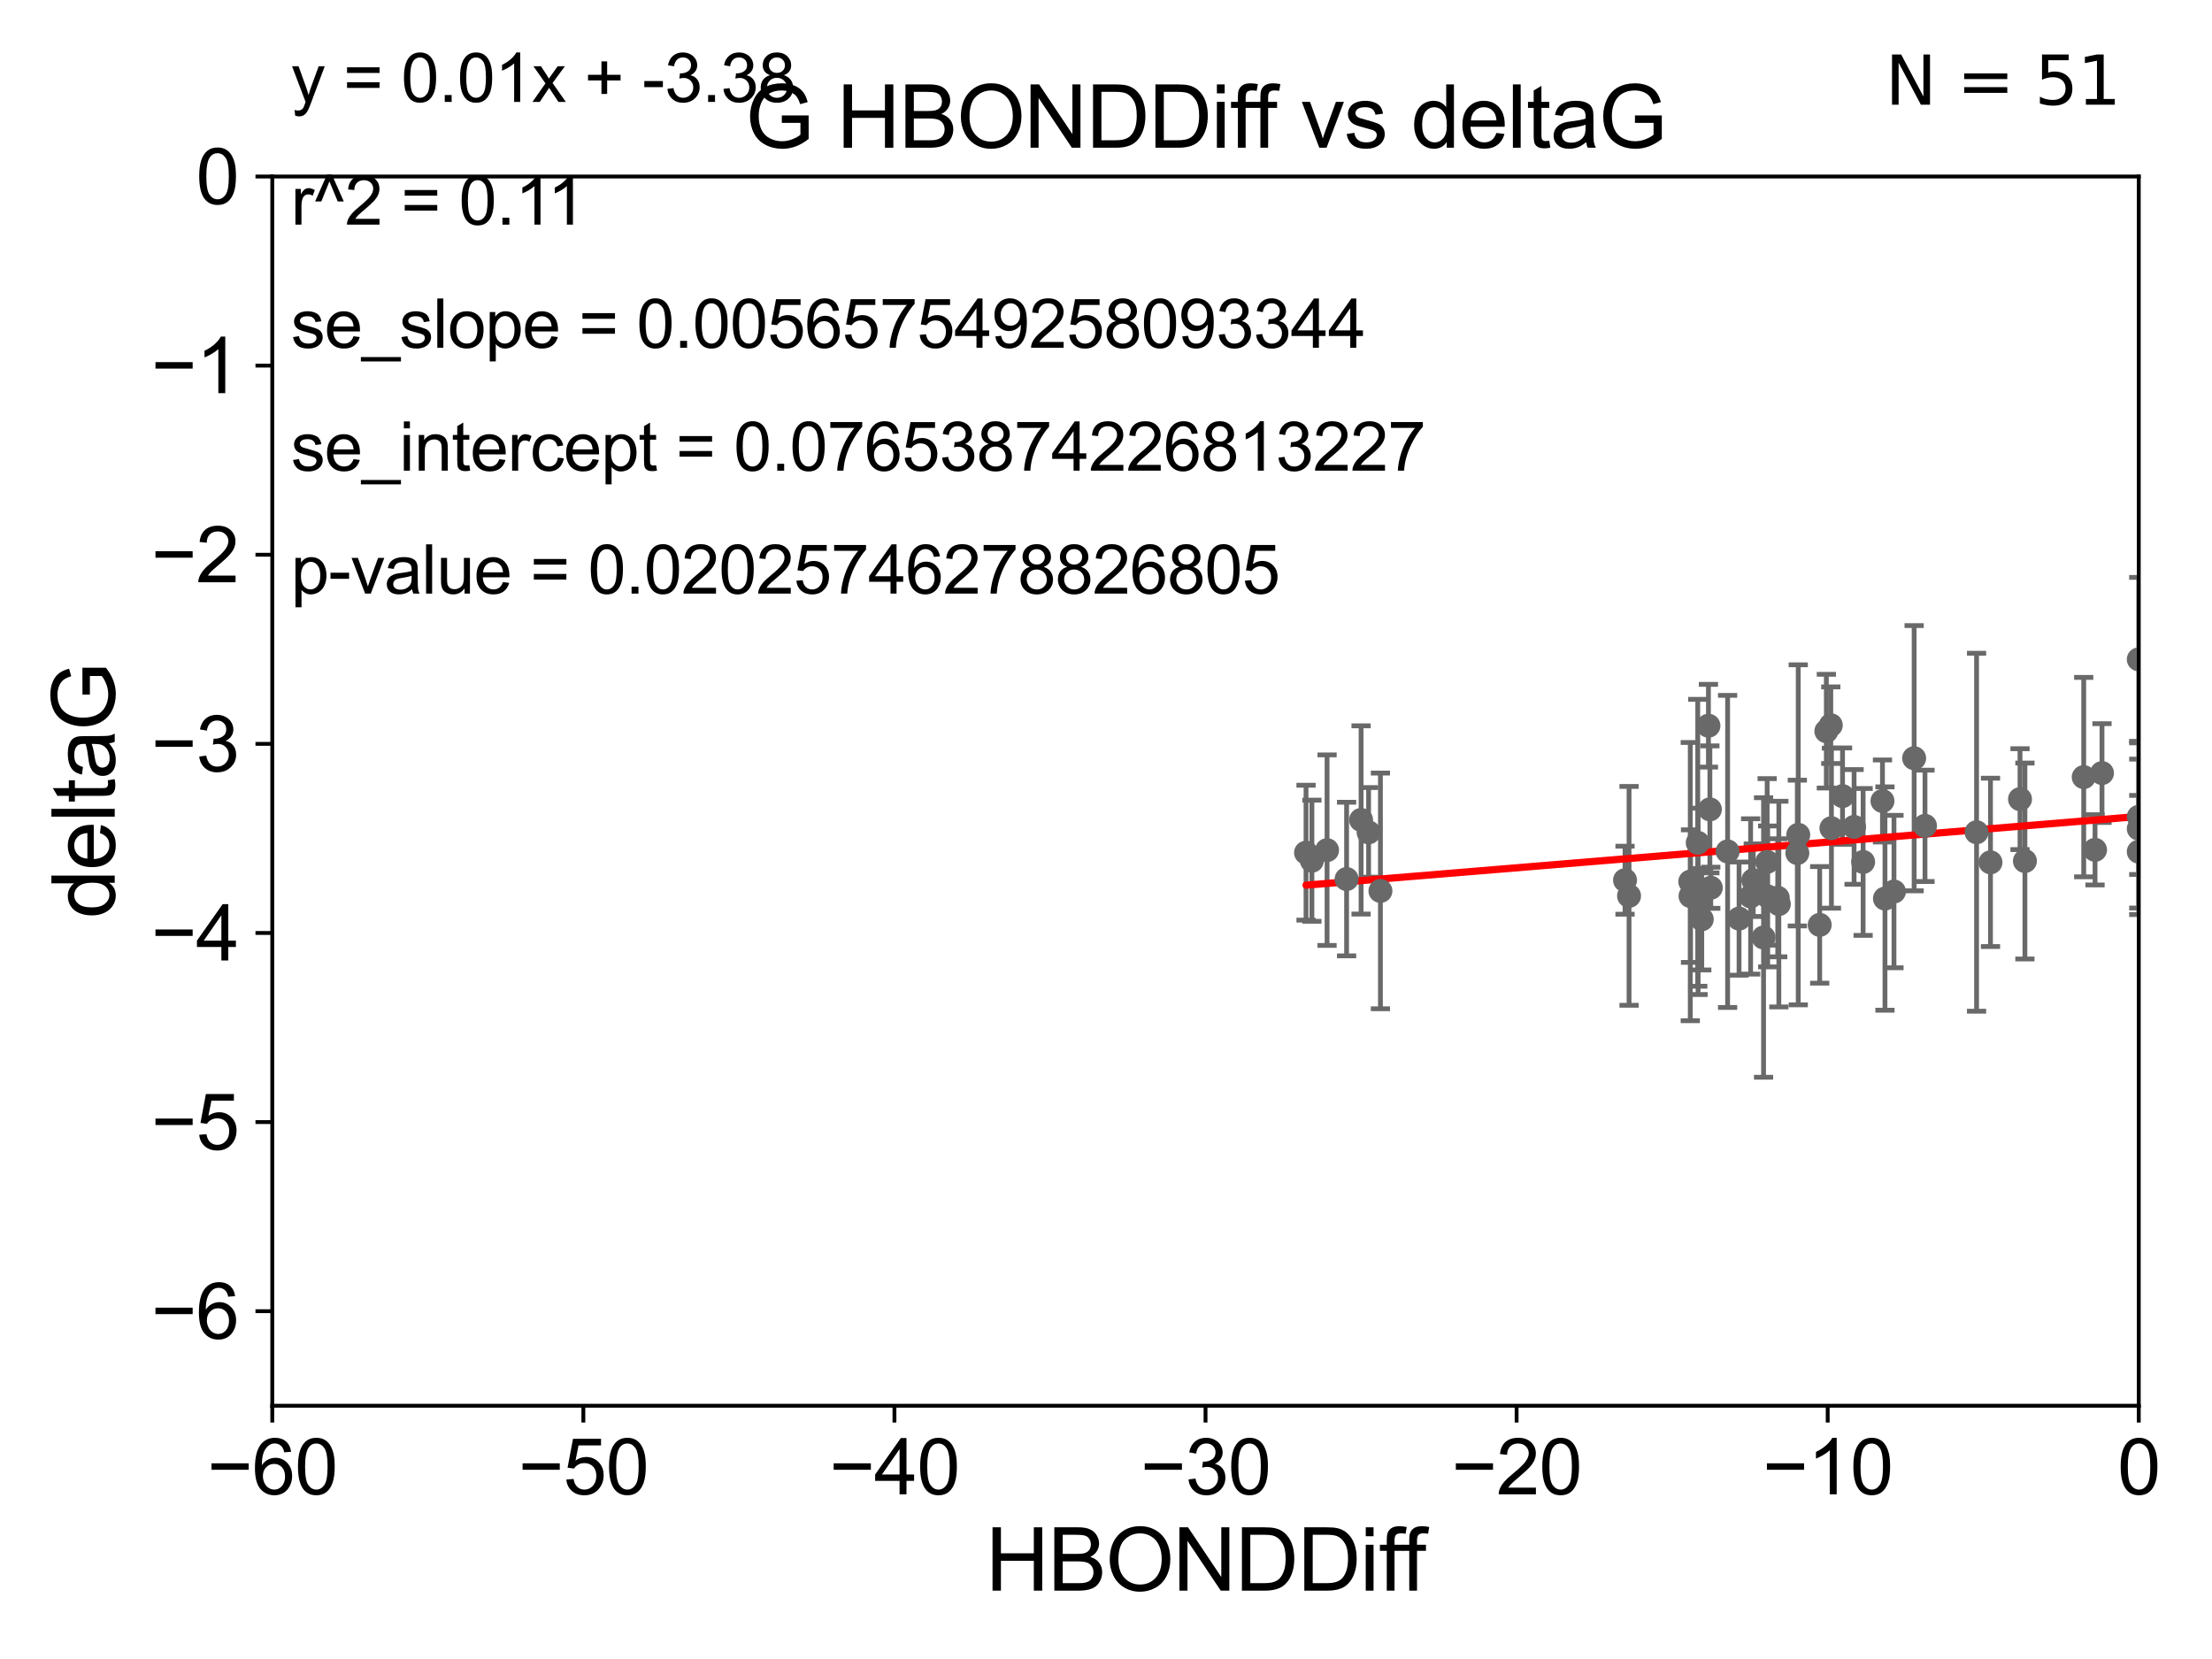 <?xml version="1.0" encoding="utf-8" standalone="no"?>
<!DOCTYPE svg PUBLIC "-//W3C//DTD SVG 1.1//EN"
  "http://www.w3.org/Graphics/SVG/1.1/DTD/svg11.dtd">
<svg xmlns:xlink="http://www.w3.org/1999/xlink" width="460.8pt" height="345.6pt" viewBox="0 0 460.8 345.6" xmlns="http://www.w3.org/2000/svg" version="1.1">
 <defs>
  <style type="text/css">*{stroke-linejoin: round; stroke-linecap: butt}</style>
 </defs>
 <g id="figure_1">
  <g id="patch_1">
   <path d="M 0 345.6 
L 460.8 345.6 
L 460.8 0 
L 0 0 
z
" style="fill: #ffffff"/>
  </g>
  <g id="axes_1">
   <g id="patch_2">
    <path d="M 56.72 292.84 
L 445.545 292.84 
L 445.545 36.775 
L 56.72 36.775 
z
" style="fill: #ffffff"/>
   </g>
   <g id="PathCollection_1">
    <defs>
     <path id="m27e9ec8e36" d="M 0 1.118 
C 0.297 1.118 0.581 1 0.791 0.791 
C 1 0.581 1.118 0.297 1.118 0 
C 1.118 -0.297 1 -0.581 0.791 -0.791 
C 0.581 -1 0.297 -1.118 0 -1.118 
C -0.297 -1.118 -0.581 -1 -0.791 -0.791 
C -1 -0.581 -1.118 -0.297 -1.118 0 
C -1.118 0.297 -1 0.581 -0.791 0.791 
C -0.581 1 -0.297 1.118 0 1.118 
z
" style="stroke: #696969"/>
    </defs>
    <g clip-path="url(#p1f933d7073)">
     <use xlink:href="#m27e9ec8e36" x="365.235" y="183.361" style="fill: #696969; stroke: #696969"/>
     <use xlink:href="#m27e9ec8e36" x="339.361" y="186.627" style="fill: #696969; stroke: #696969"/>
     <use xlink:href="#m27e9ec8e36" x="374.418" y="177.712" style="fill: #696969; stroke: #696969"/>
     <use xlink:href="#m27e9ec8e36" x="353.74" y="187.766" style="fill: #696969; stroke: #696969"/>
     <use xlink:href="#m27e9ec8e36" x="338.523" y="183.361" style="fill: #696969; stroke: #696969"/>
     <use xlink:href="#m27e9ec8e36" x="273.294" y="179.304" style="fill: #696969; stroke: #696969"/>
     <use xlink:href="#m27e9ec8e36" x="362.277" y="191.362" style="fill: #696969; stroke: #696969"/>
     <use xlink:href="#m27e9ec8e36" x="352.167" y="186.675" style="fill: #696969; stroke: #696969"/>
     <use xlink:href="#m27e9ec8e36" x="379.076" y="192.668" style="fill: #696969; stroke: #696969"/>
     <use xlink:href="#m27e9ec8e36" x="283.538" y="170.809" style="fill: #696969; stroke: #696969"/>
     <use xlink:href="#m27e9ec8e36" x="285.104" y="173.397" style="fill: #696969; stroke: #696969"/>
     <use xlink:href="#m27e9ec8e36" x="353.671" y="175.566" style="fill: #696969; stroke: #696969"/>
     <use xlink:href="#m27e9ec8e36" x="364.688" y="186.743" style="fill: #696969; stroke: #696969"/>
     <use xlink:href="#m27e9ec8e36" x="280.519" y="183.121" style="fill: #696969; stroke: #696969"/>
     <use xlink:href="#m27e9ec8e36" x="381.521" y="172.527" style="fill: #696969; stroke: #696969"/>
     <use xlink:href="#m27e9ec8e36" x="368.244" y="186.741" style="fill: #696969; stroke: #696969"/>
     <use xlink:href="#m27e9ec8e36" x="287.569" y="185.595" style="fill: #696969; stroke: #696969"/>
     <use xlink:href="#m27e9ec8e36" x="368.131" y="179.547" style="fill: #696969; stroke: #696969"/>
     <use xlink:href="#m27e9ec8e36" x="383.833" y="165.842" style="fill: #696969; stroke: #696969"/>
     <use xlink:href="#m27e9ec8e36" x="352.114" y="183.656" style="fill: #696969; stroke: #696969"/>
     <use xlink:href="#m27e9ec8e36" x="359.894" y="177.365" style="fill: #696969; stroke: #696969"/>
     <use xlink:href="#m27e9ec8e36" x="367.381" y="195.295" style="fill: #696969; stroke: #696969"/>
     <use xlink:href="#m27e9ec8e36" x="381.388" y="151.072" style="fill: #696969; stroke: #696969"/>
     <use xlink:href="#m27e9ec8e36" x="370.337" y="187.024" style="fill: #696969; stroke: #696969"/>
     <use xlink:href="#m27e9ec8e36" x="392.673" y="187.184" style="fill: #696969; stroke: #696969"/>
     <use xlink:href="#m27e9ec8e36" x="356.384" y="184.94" style="fill: #696969; stroke: #696969"/>
     <use xlink:href="#m27e9ec8e36" x="388.123" y="179.561" style="fill: #696969; stroke: #696969"/>
     <use xlink:href="#m27e9ec8e36" x="354.511" y="191.497" style="fill: #696969; stroke: #696969"/>
     <use xlink:href="#m27e9ec8e36" x="386.238" y="172.264" style="fill: #696969; stroke: #696969"/>
     <use xlink:href="#m27e9ec8e36" x="380.462" y="152.317" style="fill: #696969; stroke: #696969"/>
     <use xlink:href="#m27e9ec8e36" x="355.898" y="151.181" style="fill: #696969; stroke: #696969"/>
     <use xlink:href="#m27e9ec8e36" x="370.567" y="188.337" style="fill: #696969; stroke: #696969"/>
     <use xlink:href="#m27e9ec8e36" x="276.451" y="177.103" style="fill: #696969; stroke: #696969"/>
     <use xlink:href="#m27e9ec8e36" x="356.2" y="168.607" style="fill: #696969; stroke: #696969"/>
     <use xlink:href="#m27e9ec8e36" x="436.436" y="177.035" style="fill: #696969; stroke: #696969"/>
     <use xlink:href="#m27e9ec8e36" x="272.071" y="177.627" style="fill: #696969; stroke: #696969"/>
     <use xlink:href="#m27e9ec8e36" x="445.545" y="177.423" style="fill: #696969; stroke: #696969"/>
     <use xlink:href="#m27e9ec8e36" x="392.153" y="166.859" style="fill: #696969; stroke: #696969"/>
     <use xlink:href="#m27e9ec8e36" x="398.75" y="157.948" style="fill: #696969; stroke: #696969"/>
     <use xlink:href="#m27e9ec8e36" x="374.606" y="173.908" style="fill: #696969; stroke: #696969"/>
     <use xlink:href="#m27e9ec8e36" x="411.755" y="173.37" style="fill: #696969; stroke: #696969"/>
     <use xlink:href="#m27e9ec8e36" x="401.012" y="172.036" style="fill: #696969; stroke: #696969"/>
     <use xlink:href="#m27e9ec8e36" x="434.077" y="161.883" style="fill: #696969; stroke: #696969"/>
     <use xlink:href="#m27e9ec8e36" x="437.884" y="161.044" style="fill: #696969; stroke: #696969"/>
     <use xlink:href="#m27e9ec8e36" x="421.828" y="179.365" style="fill: #696969; stroke: #696969"/>
     <use xlink:href="#m27e9ec8e36" x="445.545" y="137.356" style="fill: #696969; stroke: #696969"/>
     <use xlink:href="#m27e9ec8e36" x="445.545" y="172.629" style="fill: #696969; stroke: #696969"/>
     <use xlink:href="#m27e9ec8e36" x="394.549" y="185.726" style="fill: #696969; stroke: #696969"/>
     <use xlink:href="#m27e9ec8e36" x="414.657" y="179.642" style="fill: #696969; stroke: #696969"/>
     <use xlink:href="#m27e9ec8e36" x="420.807" y="166.478" style="fill: #696969; stroke: #696969"/>
     <use xlink:href="#m27e9ec8e36" x="445.545" y="170.152" style="fill: #696969; stroke: #696969"/>
    </g>
   </g>
   <g id="matplotlib.axis_1">
    <g id="xtick_1">
     <g id="line2d_1">
      <defs>
       <path id="m611d921918" d="M 0 0 
L 0 3.5 
" style="stroke: #000000; stroke-width: 0.8"/>
      </defs>
      <g>
       <use xlink:href="#m611d921918" x="56.72" y="292.84" style="stroke: #000000; stroke-width: 0.8"/>
      </g>
     </g>
     <g id="text_1">
      <!-- −60 -->
      <g transform="translate(43.15 311.293)scale(0.16 -0.16)">
       <defs>
        <path id="ArialMT-2212" d="M 3381 1997 
L 356 1997 
L 356 2522 
L 3381 2522 
L 3381 1997 
z
" transform="scale(0.016)"/>
        <path id="ArialMT-36" d="M 3184 3459 
L 2625 3416 
Q 2550 3747 2413 3897 
Q 2184 4138 1850 4138 
Q 1581 4138 1378 3988 
Q 1113 3794 959 3422 
Q 806 3050 800 2363 
Q 1003 2672 1297 2822 
Q 1591 2972 1913 2972 
Q 2475 2972 2870 2558 
Q 3266 2144 3266 1488 
Q 3266 1056 3080 686 
Q 2894 316 2569 119 
Q 2244 -78 1831 -78 
Q 1128 -78 684 439 
Q 241 956 241 2144 
Q 241 3472 731 4075 
Q 1159 4600 1884 4600 
Q 2425 4600 2770 4297 
Q 3116 3994 3184 3459 
z
M 888 1484 
Q 888 1194 1011 928 
Q 1134 663 1356 523 
Q 1578 384 1822 384 
Q 2178 384 2434 671 
Q 2691 959 2691 1453 
Q 2691 1928 2437 2201 
Q 2184 2475 1800 2475 
Q 1419 2475 1153 2201 
Q 888 1928 888 1484 
z
" transform="scale(0.016)"/>
        <path id="ArialMT-30" d="M 266 2259 
Q 266 3072 433 3567 
Q 600 4063 929 4331 
Q 1259 4600 1759 4600 
Q 2128 4600 2406 4451 
Q 2684 4303 2865 4023 
Q 3047 3744 3150 3342 
Q 3253 2941 3253 2259 
Q 3253 1453 3087 958 
Q 2922 463 2592 192 
Q 2263 -78 1759 -78 
Q 1097 -78 719 397 
Q 266 969 266 2259 
z
M 844 2259 
Q 844 1131 1108 757 
Q 1372 384 1759 384 
Q 2147 384 2411 759 
Q 2675 1134 2675 2259 
Q 2675 3391 2411 3762 
Q 2147 4134 1753 4134 
Q 1366 4134 1134 3806 
Q 844 3388 844 2259 
z
" transform="scale(0.016)"/>
       </defs>
       <use xlink:href="#ArialMT-2212"/>
       <use xlink:href="#ArialMT-36" x="58.398"/>
       <use xlink:href="#ArialMT-30" x="114.014"/>
      </g>
     </g>
    </g>
    <g id="xtick_2">
     <g id="line2d_2">
      <g>
       <use xlink:href="#m611d921918" x="121.524" y="292.84" style="stroke: #000000; stroke-width: 0.8"/>
      </g>
     </g>
     <g id="text_2">
      <!-- −50 -->
      <g transform="translate(107.954 311.293)scale(0.16 -0.16)">
       <defs>
        <path id="ArialMT-35" d="M 266 1200 
L 856 1250 
Q 922 819 1161 601 
Q 1400 384 1738 384 
Q 2144 384 2425 690 
Q 2706 997 2706 1503 
Q 2706 1984 2436 2262 
Q 2166 2541 1728 2541 
Q 1456 2541 1237 2417 
Q 1019 2294 894 2097 
L 366 2166 
L 809 4519 
L 3088 4519 
L 3088 3981 
L 1259 3981 
L 1013 2750 
Q 1425 3038 1878 3038 
Q 2478 3038 2890 2622 
Q 3303 2206 3303 1553 
Q 3303 931 2941 478 
Q 2500 -78 1738 -78 
Q 1113 -78 717 272 
Q 322 622 266 1200 
z
" transform="scale(0.016)"/>
       </defs>
       <use xlink:href="#ArialMT-2212"/>
       <use xlink:href="#ArialMT-35" x="58.398"/>
       <use xlink:href="#ArialMT-30" x="114.014"/>
      </g>
     </g>
    </g>
    <g id="xtick_3">
     <g id="line2d_3">
      <g>
       <use xlink:href="#m611d921918" x="186.328" y="292.84" style="stroke: #000000; stroke-width: 0.8"/>
      </g>
     </g>
     <g id="text_3">
      <!-- −40 -->
      <g transform="translate(172.758 311.293)scale(0.16 -0.16)">
       <defs>
        <path id="ArialMT-34" d="M 2069 0 
L 2069 1097 
L 81 1097 
L 81 1613 
L 2172 4581 
L 2631 4581 
L 2631 1613 
L 3250 1613 
L 3250 1097 
L 2631 1097 
L 2631 0 
L 2069 0 
z
M 2069 1613 
L 2069 3678 
L 634 1613 
L 2069 1613 
z
" transform="scale(0.016)"/>
       </defs>
       <use xlink:href="#ArialMT-2212"/>
       <use xlink:href="#ArialMT-34" x="58.398"/>
       <use xlink:href="#ArialMT-30" x="114.014"/>
      </g>
     </g>
    </g>
    <g id="xtick_4">
     <g id="line2d_4">
      <g>
       <use xlink:href="#m611d921918" x="251.132" y="292.84" style="stroke: #000000; stroke-width: 0.8"/>
      </g>
     </g>
     <g id="text_4">
      <!-- −30 -->
      <g transform="translate(237.562 311.293)scale(0.16 -0.16)">
       <defs>
        <path id="ArialMT-33" d="M 269 1209 
L 831 1284 
Q 928 806 1161 595 
Q 1394 384 1728 384 
Q 2125 384 2398 659 
Q 2672 934 2672 1341 
Q 2672 1728 2419 1979 
Q 2166 2231 1775 2231 
Q 1616 2231 1378 2169 
L 1441 2663 
Q 1497 2656 1531 2656 
Q 1891 2656 2178 2843 
Q 2466 3031 2466 3422 
Q 2466 3731 2256 3934 
Q 2047 4138 1716 4138 
Q 1388 4138 1169 3931 
Q 950 3725 888 3313 
L 325 3413 
Q 428 3978 793 4289 
Q 1159 4600 1703 4600 
Q 2078 4600 2393 4439 
Q 2709 4278 2876 4000 
Q 3044 3722 3044 3409 
Q 3044 3113 2884 2869 
Q 2725 2625 2413 2481 
Q 2819 2388 3044 2092 
Q 3269 1797 3269 1353 
Q 3269 753 2831 336 
Q 2394 -81 1725 -81 
Q 1122 -81 723 278 
Q 325 638 269 1209 
z
" transform="scale(0.016)"/>
       </defs>
       <use xlink:href="#ArialMT-2212"/>
       <use xlink:href="#ArialMT-33" x="58.398"/>
       <use xlink:href="#ArialMT-30" x="114.014"/>
      </g>
     </g>
    </g>
    <g id="xtick_5">
     <g id="line2d_5">
      <g>
       <use xlink:href="#m611d921918" x="315.937" y="292.84" style="stroke: #000000; stroke-width: 0.8"/>
      </g>
     </g>
     <g id="text_5">
      <!-- −20 -->
      <g transform="translate(302.367 311.293)scale(0.16 -0.16)">
       <defs>
        <path id="ArialMT-32" d="M 3222 541 
L 3222 0 
L 194 0 
Q 188 203 259 391 
Q 375 700 629 1000 
Q 884 1300 1366 1694 
Q 2113 2306 2375 2664 
Q 2638 3022 2638 3341 
Q 2638 3675 2398 3904 
Q 2159 4134 1775 4134 
Q 1369 4134 1125 3890 
Q 881 3647 878 3216 
L 300 3275 
Q 359 3922 746 4261 
Q 1134 4600 1788 4600 
Q 2447 4600 2831 4234 
Q 3216 3869 3216 3328 
Q 3216 3053 3103 2787 
Q 2991 2522 2730 2228 
Q 2469 1934 1863 1422 
Q 1356 997 1212 845 
Q 1069 694 975 541 
L 3222 541 
z
" transform="scale(0.016)"/>
       </defs>
       <use xlink:href="#ArialMT-2212"/>
       <use xlink:href="#ArialMT-32" x="58.398"/>
       <use xlink:href="#ArialMT-30" x="114.014"/>
      </g>
     </g>
    </g>
    <g id="xtick_6">
     <g id="line2d_6">
      <g>
       <use xlink:href="#m611d921918" x="380.741" y="292.84" style="stroke: #000000; stroke-width: 0.8"/>
      </g>
     </g>
     <g id="text_6">
      <!-- −10 -->
      <g transform="translate(367.171 311.293)scale(0.16 -0.16)">
       <defs>
        <path id="ArialMT-31" d="M 2384 0 
L 1822 0 
L 1822 3584 
Q 1619 3391 1289 3197 
Q 959 3003 697 2906 
L 697 3450 
Q 1169 3672 1522 3987 
Q 1875 4303 2022 4600 
L 2384 4600 
L 2384 0 
z
" transform="scale(0.016)"/>
       </defs>
       <use xlink:href="#ArialMT-2212"/>
       <use xlink:href="#ArialMT-31" x="58.398"/>
       <use xlink:href="#ArialMT-30" x="114.014"/>
      </g>
     </g>
    </g>
    <g id="xtick_7">
     <g id="line2d_7">
      <g>
       <use xlink:href="#m611d921918" x="445.545" y="292.84" style="stroke: #000000; stroke-width: 0.8"/>
      </g>
     </g>
     <g id="text_7">
      <!-- 0 -->
      <g transform="translate(441.096 311.293)scale(0.16 -0.16)">
       <use xlink:href="#ArialMT-30"/>
      </g>
     </g>
    </g>
    <g id="text_8">
     <!-- HBONDDiff -->
     <g transform="translate(205.287 331.357)scale(0.18 -0.18)">
      <defs>
       <path id="ArialMT-48" d="M 513 0 
L 513 4581 
L 1119 4581 
L 1119 2700 
L 3500 2700 
L 3500 4581 
L 4106 4581 
L 4106 0 
L 3500 0 
L 3500 2159 
L 1119 2159 
L 1119 0 
L 513 0 
z
" transform="scale(0.016)"/>
       <path id="ArialMT-42" d="M 469 0 
L 469 4581 
L 2188 4581 
Q 2713 4581 3030 4442 
Q 3347 4303 3526 4014 
Q 3706 3725 3706 3409 
Q 3706 3116 3547 2856 
Q 3388 2597 3066 2438 
Q 3481 2316 3704 2022 
Q 3928 1728 3928 1328 
Q 3928 1006 3792 729 
Q 3656 453 3456 303 
Q 3256 153 2954 76 
Q 2653 0 2216 0 
L 469 0 
z
M 1075 2656 
L 2066 2656 
Q 2469 2656 2644 2709 
Q 2875 2778 2992 2937 
Q 3109 3097 3109 3338 
Q 3109 3566 3000 3739 
Q 2891 3913 2687 3977 
Q 2484 4041 1991 4041 
L 1075 4041 
L 1075 2656 
z
M 1075 541 
L 2216 541 
Q 2509 541 2628 563 
Q 2838 600 2978 687 
Q 3119 775 3209 942 
Q 3300 1109 3300 1328 
Q 3300 1584 3169 1773 
Q 3038 1963 2805 2039 
Q 2572 2116 2134 2116 
L 1075 2116 
L 1075 541 
z
" transform="scale(0.016)"/>
       <path id="ArialMT-4f" d="M 309 2231 
Q 309 3372 921 4017 
Q 1534 4663 2503 4663 
Q 3138 4663 3647 4359 
Q 4156 4056 4423 3514 
Q 4691 2972 4691 2284 
Q 4691 1588 4409 1038 
Q 4128 488 3612 205 
Q 3097 -78 2500 -78 
Q 1853 -78 1343 234 
Q 834 547 571 1087 
Q 309 1628 309 2231 
z
M 934 2222 
Q 934 1394 1379 917 
Q 1825 441 2497 441 
Q 3181 441 3623 922 
Q 4066 1403 4066 2288 
Q 4066 2847 3877 3264 
Q 3688 3681 3323 3911 
Q 2959 4141 2506 4141 
Q 1863 4141 1398 3698 
Q 934 3256 934 2222 
z
" transform="scale(0.016)"/>
       <path id="ArialMT-4e" d="M 488 0 
L 488 4581 
L 1109 4581 
L 3516 984 
L 3516 4581 
L 4097 4581 
L 4097 0 
L 3475 0 
L 1069 3600 
L 1069 0 
L 488 0 
z
" transform="scale(0.016)"/>
       <path id="ArialMT-44" d="M 494 0 
L 494 4581 
L 2072 4581 
Q 2606 4581 2888 4516 
Q 3281 4425 3559 4188 
Q 3922 3881 4101 3404 
Q 4281 2928 4281 2316 
Q 4281 1794 4159 1391 
Q 4038 988 3847 723 
Q 3656 459 3429 307 
Q 3203 156 2883 78 
Q 2563 0 2147 0 
L 494 0 
z
M 1100 541 
L 2078 541 
Q 2531 541 2789 625 
Q 3047 709 3200 863 
Q 3416 1078 3536 1442 
Q 3656 1806 3656 2325 
Q 3656 3044 3420 3430 
Q 3184 3816 2847 3947 
Q 2603 4041 2063 4041 
L 1100 4041 
L 1100 541 
z
" transform="scale(0.016)"/>
       <path id="ArialMT-69" d="M 425 3934 
L 425 4581 
L 988 4581 
L 988 3934 
L 425 3934 
z
M 425 0 
L 425 3319 
L 988 3319 
L 988 0 
L 425 0 
z
" transform="scale(0.016)"/>
       <path id="ArialMT-66" d="M 556 0 
L 556 2881 
L 59 2881 
L 59 3319 
L 556 3319 
L 556 3672 
Q 556 4006 616 4169 
Q 697 4388 901 4523 
Q 1106 4659 1475 4659 
Q 1713 4659 2000 4603 
L 1916 4113 
Q 1741 4144 1584 4144 
Q 1328 4144 1222 4034 
Q 1116 3925 1116 3625 
L 1116 3319 
L 1763 3319 
L 1763 2881 
L 1116 2881 
L 1116 0 
L 556 0 
z
" transform="scale(0.016)"/>
      </defs>
      <use xlink:href="#ArialMT-48"/>
      <use xlink:href="#ArialMT-42" x="72.217"/>
      <use xlink:href="#ArialMT-4f" x="138.916"/>
      <use xlink:href="#ArialMT-4e" x="216.699"/>
      <use xlink:href="#ArialMT-44" x="288.916"/>
      <use xlink:href="#ArialMT-44" x="361.133"/>
      <use xlink:href="#ArialMT-69" x="433.35"/>
      <use xlink:href="#ArialMT-66" x="455.566"/>
      <use xlink:href="#ArialMT-66" x="481.6"/>
     </g>
    </g>
   </g>
   <g id="matplotlib.axis_2">
    <g id="ytick_1">
     <g id="line2d_8">
      <defs>
       <path id="mad04635f7a" d="M 0 0 
L -3.5 0 
" style="stroke: #000000; stroke-width: 0.8"/>
      </defs>
      <g>
       <use xlink:href="#mad04635f7a" x="56.72" y="273.143" style="stroke: #000000; stroke-width: 0.8"/>
      </g>
     </g>
     <g id="text_9">
      <!-- −6 -->
      <g transform="translate(31.477 278.869)scale(0.16 -0.16)">
       <use xlink:href="#ArialMT-2212"/>
       <use xlink:href="#ArialMT-36" x="58.398"/>
      </g>
     </g>
    </g>
    <g id="ytick_2">
     <g id="line2d_9">
      <g>
       <use xlink:href="#mad04635f7a" x="56.72" y="233.748" style="stroke: #000000; stroke-width: 0.8"/>
      </g>
     </g>
     <g id="text_10">
      <!-- −5 -->
      <g transform="translate(31.477 239.474)scale(0.16 -0.16)">
       <use xlink:href="#ArialMT-2212"/>
       <use xlink:href="#ArialMT-35" x="58.398"/>
      </g>
     </g>
    </g>
    <g id="ytick_3">
     <g id="line2d_10">
      <g>
       <use xlink:href="#mad04635f7a" x="56.72" y="194.353" style="stroke: #000000; stroke-width: 0.8"/>
      </g>
     </g>
     <g id="text_11">
      <!-- −4 -->
      <g transform="translate(31.477 200.08)scale(0.16 -0.16)">
       <use xlink:href="#ArialMT-2212"/>
       <use xlink:href="#ArialMT-34" x="58.398"/>
      </g>
     </g>
    </g>
    <g id="ytick_4">
     <g id="line2d_11">
      <g>
       <use xlink:href="#mad04635f7a" x="56.72" y="154.959" style="stroke: #000000; stroke-width: 0.8"/>
      </g>
     </g>
     <g id="text_12">
      <!-- −3 -->
      <g transform="translate(31.477 160.685)scale(0.16 -0.16)">
       <use xlink:href="#ArialMT-2212"/>
       <use xlink:href="#ArialMT-33" x="58.398"/>
      </g>
     </g>
    </g>
    <g id="ytick_5">
     <g id="line2d_12">
      <g>
       <use xlink:href="#mad04635f7a" x="56.72" y="115.564" style="stroke: #000000; stroke-width: 0.8"/>
      </g>
     </g>
     <g id="text_13">
      <!-- −2 -->
      <g transform="translate(31.477 121.29)scale(0.16 -0.16)">
       <use xlink:href="#ArialMT-2212"/>
       <use xlink:href="#ArialMT-32" x="58.398"/>
      </g>
     </g>
    </g>
    <g id="ytick_6">
     <g id="line2d_13">
      <g>
       <use xlink:href="#mad04635f7a" x="56.72" y="76.17" style="stroke: #000000; stroke-width: 0.8"/>
      </g>
     </g>
     <g id="text_14">
      <!-- −1 -->
      <g transform="translate(31.477 81.896)scale(0.16 -0.16)">
       <use xlink:href="#ArialMT-2212"/>
       <use xlink:href="#ArialMT-31" x="58.398"/>
      </g>
     </g>
    </g>
    <g id="ytick_7">
     <g id="line2d_14">
      <g>
       <use xlink:href="#mad04635f7a" x="56.72" y="36.775" style="stroke: #000000; stroke-width: 0.8"/>
      </g>
     </g>
     <g id="text_15">
      <!-- 0 -->
      <g transform="translate(40.822 42.501)scale(0.16 -0.16)">
       <use xlink:href="#ArialMT-30"/>
      </g>
     </g>
    </g>
    <g id="text_16">
     <!-- deltaG -->
     <g transform="translate(23.9 191.322)rotate(-90)scale(0.18 -0.18)">
      <defs>
       <path id="ArialMT-64" d="M 2575 0 
L 2575 419 
Q 2259 -75 1647 -75 
Q 1250 -75 917 144 
Q 584 363 401 755 
Q 219 1147 219 1656 
Q 219 2153 384 2558 
Q 550 2963 881 3178 
Q 1213 3394 1622 3394 
Q 1922 3394 2156 3267 
Q 2391 3141 2538 2938 
L 2538 4581 
L 3097 4581 
L 3097 0 
L 2575 0 
z
M 797 1656 
Q 797 1019 1065 703 
Q 1334 388 1700 388 
Q 2069 388 2326 689 
Q 2584 991 2584 1609 
Q 2584 2291 2321 2609 
Q 2059 2928 1675 2928 
Q 1300 2928 1048 2622 
Q 797 2316 797 1656 
z
" transform="scale(0.016)"/>
       <path id="ArialMT-65" d="M 2694 1069 
L 3275 997 
Q 3138 488 2766 206 
Q 2394 -75 1816 -75 
Q 1088 -75 661 373 
Q 234 822 234 1631 
Q 234 2469 665 2931 
Q 1097 3394 1784 3394 
Q 2450 3394 2872 2941 
Q 3294 2488 3294 1666 
Q 3294 1616 3291 1516 
L 816 1516 
Q 847 969 1125 678 
Q 1403 388 1819 388 
Q 2128 388 2347 550 
Q 2566 713 2694 1069 
z
M 847 1978 
L 2700 1978 
Q 2663 2397 2488 2606 
Q 2219 2931 1791 2931 
Q 1403 2931 1139 2672 
Q 875 2413 847 1978 
z
" transform="scale(0.016)"/>
       <path id="ArialMT-6c" d="M 409 0 
L 409 4581 
L 972 4581 
L 972 0 
L 409 0 
z
" transform="scale(0.016)"/>
       <path id="ArialMT-74" d="M 1650 503 
L 1731 6 
Q 1494 -44 1306 -44 
Q 1000 -44 831 53 
Q 663 150 594 308 
Q 525 466 525 972 
L 525 2881 
L 113 2881 
L 113 3319 
L 525 3319 
L 525 4141 
L 1084 4478 
L 1084 3319 
L 1650 3319 
L 1650 2881 
L 1084 2881 
L 1084 941 
Q 1084 700 1114 631 
Q 1144 563 1211 522 
Q 1278 481 1403 481 
Q 1497 481 1650 503 
z
" transform="scale(0.016)"/>
       <path id="ArialMT-61" d="M 2588 409 
Q 2275 144 1986 34 
Q 1697 -75 1366 -75 
Q 819 -75 525 192 
Q 231 459 231 875 
Q 231 1119 342 1320 
Q 453 1522 633 1644 
Q 813 1766 1038 1828 
Q 1203 1872 1538 1913 
Q 2219 1994 2541 2106 
Q 2544 2222 2544 2253 
Q 2544 2597 2384 2738 
Q 2169 2928 1744 2928 
Q 1347 2928 1158 2789 
Q 969 2650 878 2297 
L 328 2372 
Q 403 2725 575 2942 
Q 747 3159 1072 3276 
Q 1397 3394 1825 3394 
Q 2250 3394 2515 3294 
Q 2781 3194 2906 3042 
Q 3031 2891 3081 2659 
Q 3109 2516 3109 2141 
L 3109 1391 
Q 3109 606 3145 398 
Q 3181 191 3288 0 
L 2700 0 
Q 2613 175 2588 409 
z
M 2541 1666 
Q 2234 1541 1622 1453 
Q 1275 1403 1131 1340 
Q 988 1278 909 1158 
Q 831 1038 831 891 
Q 831 666 1001 516 
Q 1172 366 1500 366 
Q 1825 366 2078 508 
Q 2331 650 2450 897 
Q 2541 1088 2541 1459 
L 2541 1666 
z
" transform="scale(0.016)"/>
       <path id="ArialMT-47" d="M 2638 1797 
L 2638 2334 
L 4578 2338 
L 4578 638 
Q 4131 281 3656 101 
Q 3181 -78 2681 -78 
Q 2006 -78 1454 211 
Q 903 500 622 1047 
Q 341 1594 341 2269 
Q 341 2938 620 3517 
Q 900 4097 1425 4378 
Q 1950 4659 2634 4659 
Q 3131 4659 3532 4498 
Q 3934 4338 4162 4050 
Q 4391 3763 4509 3300 
L 3963 3150 
Q 3859 3500 3706 3700 
Q 3553 3900 3268 4020 
Q 2984 4141 2638 4141 
Q 2222 4141 1919 4014 
Q 1616 3888 1430 3681 
Q 1244 3475 1141 3228 
Q 966 2803 966 2306 
Q 966 1694 1177 1281 
Q 1388 869 1791 669 
Q 2194 469 2647 469 
Q 3041 469 3416 620 
Q 3791 772 3984 944 
L 3984 1797 
L 2638 1797 
z
" transform="scale(0.016)"/>
      </defs>
      <use xlink:href="#ArialMT-64"/>
      <use xlink:href="#ArialMT-65" x="55.615"/>
      <use xlink:href="#ArialMT-6c" x="111.23"/>
      <use xlink:href="#ArialMT-74" x="133.447"/>
      <use xlink:href="#ArialMT-61" x="161.23"/>
      <use xlink:href="#ArialMT-47" x="216.846"/>
     </g>
    </g>
   </g>
   <g id="LineCollection_1">
    <path d="M 365.235 190.918 
L 365.235 175.804 
" clip-path="url(#p1f933d7073)" style="fill: none; stroke: #696969"/>
    <path d="M 339.361 209.422 
L 339.361 163.832 
" clip-path="url(#p1f933d7073)" style="fill: none; stroke: #696969"/>
    <path d="M 374.418 192.894 
L 374.418 162.53 
" clip-path="url(#p1f933d7073)" style="fill: none; stroke: #696969"/>
    <path d="M 353.74 207.177 
L 353.74 168.355 
" clip-path="url(#p1f933d7073)" style="fill: none; stroke: #696969"/>
    <path d="M 338.523 190.447 
L 338.523 176.274 
" clip-path="url(#p1f933d7073)" style="fill: none; stroke: #696969"/>
    <path d="M 273.294 191.921 
L 273.294 166.688 
" clip-path="url(#p1f933d7073)" style="fill: none; stroke: #696969"/>
    <path d="M 362.277 203.155 
L 362.277 179.569 
" clip-path="url(#p1f933d7073)" style="fill: none; stroke: #696969"/>
    <path d="M 352.167 200.482 
L 352.167 172.868 
" clip-path="url(#p1f933d7073)" style="fill: none; stroke: #696969"/>
    <path d="M 379.076 204.811 
L 379.076 180.525 
" clip-path="url(#p1f933d7073)" style="fill: none; stroke: #696969"/>
    <path d="M 283.538 190.416 
L 283.538 151.203 
" clip-path="url(#p1f933d7073)" style="fill: none; stroke: #696969"/>
    <path d="M 285.104 182.729 
L 285.104 164.065 
" clip-path="url(#p1f933d7073)" style="fill: none; stroke: #696969"/>
    <path d="M 353.671 205.447 
L 353.671 145.685 
" clip-path="url(#p1f933d7073)" style="fill: none; stroke: #696969"/>
    <path d="M 364.688 202.923 
L 364.688 170.563 
" clip-path="url(#p1f933d7073)" style="fill: none; stroke: #696969"/>
    <path d="M 280.519 199.12 
L 280.519 167.123 
" clip-path="url(#p1f933d7073)" style="fill: none; stroke: #696969"/>
    <path d="M 381.521 189.186 
L 381.521 155.867 
" clip-path="url(#p1f933d7073)" style="fill: none; stroke: #696969"/>
    <path d="M 368.244 201.422 
L 368.244 172.061 
" clip-path="url(#p1f933d7073)" style="fill: none; stroke: #696969"/>
    <path d="M 287.569 210.144 
L 287.569 161.047 
" clip-path="url(#p1f933d7073)" style="fill: none; stroke: #696969"/>
    <path d="M 368.131 196.891 
L 368.131 162.203 
" clip-path="url(#p1f933d7073)" style="fill: none; stroke: #696969"/>
    <path d="M 383.833 175.881 
L 383.833 155.804 
" clip-path="url(#p1f933d7073)" style="fill: none; stroke: #696969"/>
    <path d="M 352.114 212.633 
L 352.114 154.679 
" clip-path="url(#p1f933d7073)" style="fill: none; stroke: #696969"/>
    <path d="M 359.894 209.872 
L 359.894 144.859 
" clip-path="url(#p1f933d7073)" style="fill: none; stroke: #696969"/>
    <path d="M 367.381 224.411 
L 367.381 166.18 
" clip-path="url(#p1f933d7073)" style="fill: none; stroke: #696969"/>
    <path d="M 381.388 159.052 
L 381.388 143.092 
" clip-path="url(#p1f933d7073)" style="fill: none; stroke: #696969"/>
    <path d="M 370.337 199.324 
L 370.337 174.725 
" clip-path="url(#p1f933d7073)" style="fill: none; stroke: #696969"/>
    <path d="M 392.673 210.444 
L 392.673 163.924 
" clip-path="url(#p1f933d7073)" style="fill: none; stroke: #696969"/>
    <path d="M 356.384 189.225 
L 356.384 180.655 
" clip-path="url(#p1f933d7073)" style="fill: none; stroke: #696969"/>
    <path d="M 388.123 194.86 
L 388.123 164.263 
" clip-path="url(#p1f933d7073)" style="fill: none; stroke: #696969"/>
    <path d="M 354.511 202.055 
L 354.511 180.939 
" clip-path="url(#p1f933d7073)" style="fill: none; stroke: #696969"/>
    <path d="M 386.238 184.214 
L 386.238 160.315 
" clip-path="url(#p1f933d7073)" style="fill: none; stroke: #696969"/>
    <path d="M 380.462 164.165 
L 380.462 140.47 
" clip-path="url(#p1f933d7073)" style="fill: none; stroke: #696969"/>
    <path d="M 355.898 159.797 
L 355.898 142.564 
" clip-path="url(#p1f933d7073)" style="fill: none; stroke: #696969"/>
    <path d="M 370.567 209.758 
L 370.567 166.916 
" clip-path="url(#p1f933d7073)" style="fill: none; stroke: #696969"/>
    <path d="M 276.451 196.949 
L 276.451 157.257 
" clip-path="url(#p1f933d7073)" style="fill: none; stroke: #696969"/>
    <path d="M 356.2 181.833 
L 356.2 155.381 
" clip-path="url(#p1f933d7073)" style="fill: none; stroke: #696969"/>
    <path d="M 436.436 184.347 
L 436.436 169.723 
" clip-path="url(#p1f933d7073)" style="fill: none; stroke: #696969"/>
    <path d="M 272.071 191.679 
L 272.071 163.576 
" clip-path="url(#p1f933d7073)" style="fill: none; stroke: #696969"/>
    <path d="M 445.545 189.152 
L 445.545 165.694 
" clip-path="url(#p1f933d7073)" style="fill: none; stroke: #696969"/>
    <path d="M 392.153 175.403 
L 392.153 158.316 
" clip-path="url(#p1f933d7073)" style="fill: none; stroke: #696969"/>
    <path d="M 398.75 185.574 
L 398.75 130.321 
" clip-path="url(#p1f933d7073)" style="fill: none; stroke: #696969"/>
    <path d="M 374.606 209.327 
L 374.606 138.489 
" clip-path="url(#p1f933d7073)" style="fill: none; stroke: #696969"/>
    <path d="M 411.755 210.653 
L 411.755 136.087 
" clip-path="url(#p1f933d7073)" style="fill: none; stroke: #696969"/>
    <path d="M 401.012 183.631 
L 401.012 160.441 
" clip-path="url(#p1f933d7073)" style="fill: none; stroke: #696969"/>
    <path d="M 434.077 182.651 
L 434.077 141.115 
" clip-path="url(#p1f933d7073)" style="fill: none; stroke: #696969"/>
    <path d="M 437.884 171.332 
L 437.884 150.755 
" clip-path="url(#p1f933d7073)" style="fill: none; stroke: #696969"/>
    <path d="M 421.828 199.772 
L 421.828 158.959 
" clip-path="url(#p1f933d7073)" style="fill: none; stroke: #696969"/>
    <path d="M 445.545 154.429 
L 445.545 120.283 
" clip-path="url(#p1f933d7073)" style="fill: none; stroke: #696969"/>
    <path d="M 445.545 190.515 
L 445.545 154.744 
" clip-path="url(#p1f933d7073)" style="fill: none; stroke: #696969"/>
    <path d="M 394.549 201.602 
L 394.549 169.849 
" clip-path="url(#p1f933d7073)" style="fill: none; stroke: #696969"/>
    <path d="M 414.657 197.176 
L 414.657 162.108 
" clip-path="url(#p1f933d7073)" style="fill: none; stroke: #696969"/>
    <path d="M 420.807 176.985 
L 420.807 155.97 
" clip-path="url(#p1f933d7073)" style="fill: none; stroke: #696969"/>
    <path d="M 445.545 182.166 
L 445.545 158.137 
" clip-path="url(#p1f933d7073)" style="fill: none; stroke: #696969"/>
   </g>
   <g id="line2d_15">
    <defs>
     <path id="md222c92008" d="M 2 0 
L -2 -0 
" style="stroke: #696969"/>
    </defs>
    <g clip-path="url(#p1f933d7073)">
     <use xlink:href="#md222c92008" x="365.235" y="190.918" style="fill: #696969; stroke: #696969"/>
     <use xlink:href="#md222c92008" x="339.361" y="209.422" style="fill: #696969; stroke: #696969"/>
     <use xlink:href="#md222c92008" x="374.418" y="192.894" style="fill: #696969; stroke: #696969"/>
     <use xlink:href="#md222c92008" x="353.74" y="207.177" style="fill: #696969; stroke: #696969"/>
     <use xlink:href="#md222c92008" x="338.523" y="190.447" style="fill: #696969; stroke: #696969"/>
     <use xlink:href="#md222c92008" x="273.294" y="191.921" style="fill: #696969; stroke: #696969"/>
     <use xlink:href="#md222c92008" x="362.277" y="203.155" style="fill: #696969; stroke: #696969"/>
     <use xlink:href="#md222c92008" x="352.167" y="200.482" style="fill: #696969; stroke: #696969"/>
     <use xlink:href="#md222c92008" x="379.076" y="204.811" style="fill: #696969; stroke: #696969"/>
     <use xlink:href="#md222c92008" x="283.538" y="190.416" style="fill: #696969; stroke: #696969"/>
     <use xlink:href="#md222c92008" x="285.104" y="182.729" style="fill: #696969; stroke: #696969"/>
     <use xlink:href="#md222c92008" x="353.671" y="205.447" style="fill: #696969; stroke: #696969"/>
     <use xlink:href="#md222c92008" x="364.688" y="202.923" style="fill: #696969; stroke: #696969"/>
     <use xlink:href="#md222c92008" x="280.519" y="199.12" style="fill: #696969; stroke: #696969"/>
     <use xlink:href="#md222c92008" x="381.521" y="189.186" style="fill: #696969; stroke: #696969"/>
     <use xlink:href="#md222c92008" x="368.244" y="201.422" style="fill: #696969; stroke: #696969"/>
     <use xlink:href="#md222c92008" x="287.569" y="210.144" style="fill: #696969; stroke: #696969"/>
     <use xlink:href="#md222c92008" x="368.131" y="196.891" style="fill: #696969; stroke: #696969"/>
     <use xlink:href="#md222c92008" x="383.833" y="175.881" style="fill: #696969; stroke: #696969"/>
     <use xlink:href="#md222c92008" x="352.114" y="212.633" style="fill: #696969; stroke: #696969"/>
     <use xlink:href="#md222c92008" x="359.894" y="209.872" style="fill: #696969; stroke: #696969"/>
     <use xlink:href="#md222c92008" x="367.381" y="224.411" style="fill: #696969; stroke: #696969"/>
     <use xlink:href="#md222c92008" x="381.388" y="159.052" style="fill: #696969; stroke: #696969"/>
     <use xlink:href="#md222c92008" x="370.337" y="199.324" style="fill: #696969; stroke: #696969"/>
     <use xlink:href="#md222c92008" x="392.673" y="210.444" style="fill: #696969; stroke: #696969"/>
     <use xlink:href="#md222c92008" x="356.384" y="189.225" style="fill: #696969; stroke: #696969"/>
     <use xlink:href="#md222c92008" x="388.123" y="194.86" style="fill: #696969; stroke: #696969"/>
     <use xlink:href="#md222c92008" x="354.511" y="202.055" style="fill: #696969; stroke: #696969"/>
     <use xlink:href="#md222c92008" x="386.238" y="184.214" style="fill: #696969; stroke: #696969"/>
     <use xlink:href="#md222c92008" x="380.462" y="164.165" style="fill: #696969; stroke: #696969"/>
     <use xlink:href="#md222c92008" x="355.898" y="159.797" style="fill: #696969; stroke: #696969"/>
     <use xlink:href="#md222c92008" x="370.567" y="209.758" style="fill: #696969; stroke: #696969"/>
     <use xlink:href="#md222c92008" x="276.451" y="196.949" style="fill: #696969; stroke: #696969"/>
     <use xlink:href="#md222c92008" x="356.2" y="181.833" style="fill: #696969; stroke: #696969"/>
     <use xlink:href="#md222c92008" x="436.436" y="184.347" style="fill: #696969; stroke: #696969"/>
     <use xlink:href="#md222c92008" x="272.071" y="191.679" style="fill: #696969; stroke: #696969"/>
     <use xlink:href="#md222c92008" x="445.545" y="189.152" style="fill: #696969; stroke: #696969"/>
     <use xlink:href="#md222c92008" x="392.153" y="175.403" style="fill: #696969; stroke: #696969"/>
     <use xlink:href="#md222c92008" x="398.75" y="185.574" style="fill: #696969; stroke: #696969"/>
     <use xlink:href="#md222c92008" x="374.606" y="209.327" style="fill: #696969; stroke: #696969"/>
     <use xlink:href="#md222c92008" x="411.755" y="210.653" style="fill: #696969; stroke: #696969"/>
     <use xlink:href="#md222c92008" x="401.012" y="183.631" style="fill: #696969; stroke: #696969"/>
     <use xlink:href="#md222c92008" x="434.077" y="182.651" style="fill: #696969; stroke: #696969"/>
     <use xlink:href="#md222c92008" x="437.884" y="171.332" style="fill: #696969; stroke: #696969"/>
     <use xlink:href="#md222c92008" x="421.828" y="199.772" style="fill: #696969; stroke: #696969"/>
     <use xlink:href="#md222c92008" x="445.545" y="154.429" style="fill: #696969; stroke: #696969"/>
     <use xlink:href="#md222c92008" x="445.545" y="190.515" style="fill: #696969; stroke: #696969"/>
     <use xlink:href="#md222c92008" x="394.549" y="201.602" style="fill: #696969; stroke: #696969"/>
     <use xlink:href="#md222c92008" x="414.657" y="197.176" style="fill: #696969; stroke: #696969"/>
     <use xlink:href="#md222c92008" x="420.807" y="176.985" style="fill: #696969; stroke: #696969"/>
     <use xlink:href="#md222c92008" x="445.545" y="182.166" style="fill: #696969; stroke: #696969"/>
    </g>
   </g>
   <g id="line2d_16">
    <g clip-path="url(#p1f933d7073)">
     <use xlink:href="#md222c92008" x="365.235" y="175.804" style="fill: #696969; stroke: #696969"/>
     <use xlink:href="#md222c92008" x="339.361" y="163.832" style="fill: #696969; stroke: #696969"/>
     <use xlink:href="#md222c92008" x="374.418" y="162.53" style="fill: #696969; stroke: #696969"/>
     <use xlink:href="#md222c92008" x="353.74" y="168.355" style="fill: #696969; stroke: #696969"/>
     <use xlink:href="#md222c92008" x="338.523" y="176.274" style="fill: #696969; stroke: #696969"/>
     <use xlink:href="#md222c92008" x="273.294" y="166.688" style="fill: #696969; stroke: #696969"/>
     <use xlink:href="#md222c92008" x="362.277" y="179.569" style="fill: #696969; stroke: #696969"/>
     <use xlink:href="#md222c92008" x="352.167" y="172.868" style="fill: #696969; stroke: #696969"/>
     <use xlink:href="#md222c92008" x="379.076" y="180.525" style="fill: #696969; stroke: #696969"/>
     <use xlink:href="#md222c92008" x="283.538" y="151.203" style="fill: #696969; stroke: #696969"/>
     <use xlink:href="#md222c92008" x="285.104" y="164.065" style="fill: #696969; stroke: #696969"/>
     <use xlink:href="#md222c92008" x="353.671" y="145.685" style="fill: #696969; stroke: #696969"/>
     <use xlink:href="#md222c92008" x="364.688" y="170.563" style="fill: #696969; stroke: #696969"/>
     <use xlink:href="#md222c92008" x="280.519" y="167.123" style="fill: #696969; stroke: #696969"/>
     <use xlink:href="#md222c92008" x="381.521" y="155.867" style="fill: #696969; stroke: #696969"/>
     <use xlink:href="#md222c92008" x="368.244" y="172.061" style="fill: #696969; stroke: #696969"/>
     <use xlink:href="#md222c92008" x="287.569" y="161.047" style="fill: #696969; stroke: #696969"/>
     <use xlink:href="#md222c92008" x="368.131" y="162.203" style="fill: #696969; stroke: #696969"/>
     <use xlink:href="#md222c92008" x="383.833" y="155.804" style="fill: #696969; stroke: #696969"/>
     <use xlink:href="#md222c92008" x="352.114" y="154.679" style="fill: #696969; stroke: #696969"/>
     <use xlink:href="#md222c92008" x="359.894" y="144.859" style="fill: #696969; stroke: #696969"/>
     <use xlink:href="#md222c92008" x="367.381" y="166.18" style="fill: #696969; stroke: #696969"/>
     <use xlink:href="#md222c92008" x="381.388" y="143.092" style="fill: #696969; stroke: #696969"/>
     <use xlink:href="#md222c92008" x="370.337" y="174.725" style="fill: #696969; stroke: #696969"/>
     <use xlink:href="#md222c92008" x="392.673" y="163.924" style="fill: #696969; stroke: #696969"/>
     <use xlink:href="#md222c92008" x="356.384" y="180.655" style="fill: #696969; stroke: #696969"/>
     <use xlink:href="#md222c92008" x="388.123" y="164.263" style="fill: #696969; stroke: #696969"/>
     <use xlink:href="#md222c92008" x="354.511" y="180.939" style="fill: #696969; stroke: #696969"/>
     <use xlink:href="#md222c92008" x="386.238" y="160.315" style="fill: #696969; stroke: #696969"/>
     <use xlink:href="#md222c92008" x="380.462" y="140.47" style="fill: #696969; stroke: #696969"/>
     <use xlink:href="#md222c92008" x="355.898" y="142.564" style="fill: #696969; stroke: #696969"/>
     <use xlink:href="#md222c92008" x="370.567" y="166.916" style="fill: #696969; stroke: #696969"/>
     <use xlink:href="#md222c92008" x="276.451" y="157.257" style="fill: #696969; stroke: #696969"/>
     <use xlink:href="#md222c92008" x="356.2" y="155.381" style="fill: #696969; stroke: #696969"/>
     <use xlink:href="#md222c92008" x="436.436" y="169.723" style="fill: #696969; stroke: #696969"/>
     <use xlink:href="#md222c92008" x="272.071" y="163.576" style="fill: #696969; stroke: #696969"/>
     <use xlink:href="#md222c92008" x="445.545" y="165.694" style="fill: #696969; stroke: #696969"/>
     <use xlink:href="#md222c92008" x="392.153" y="158.316" style="fill: #696969; stroke: #696969"/>
     <use xlink:href="#md222c92008" x="398.75" y="130.321" style="fill: #696969; stroke: #696969"/>
     <use xlink:href="#md222c92008" x="374.606" y="138.489" style="fill: #696969; stroke: #696969"/>
     <use xlink:href="#md222c92008" x="411.755" y="136.087" style="fill: #696969; stroke: #696969"/>
     <use xlink:href="#md222c92008" x="401.012" y="160.441" style="fill: #696969; stroke: #696969"/>
     <use xlink:href="#md222c92008" x="434.077" y="141.115" style="fill: #696969; stroke: #696969"/>
     <use xlink:href="#md222c92008" x="437.884" y="150.755" style="fill: #696969; stroke: #696969"/>
     <use xlink:href="#md222c92008" x="421.828" y="158.959" style="fill: #696969; stroke: #696969"/>
     <use xlink:href="#md222c92008" x="445.545" y="120.283" style="fill: #696969; stroke: #696969"/>
     <use xlink:href="#md222c92008" x="445.545" y="154.744" style="fill: #696969; stroke: #696969"/>
     <use xlink:href="#md222c92008" x="394.549" y="169.849" style="fill: #696969; stroke: #696969"/>
     <use xlink:href="#md222c92008" x="414.657" y="162.108" style="fill: #696969; stroke: #696969"/>
     <use xlink:href="#md222c92008" x="420.807" y="155.97" style="fill: #696969; stroke: #696969"/>
     <use xlink:href="#md222c92008" x="445.545" y="158.137" style="fill: #696969; stroke: #696969"/>
    </g>
   </g>
   <g id="line2d_17">
    <path d="M 365.235 176.709 
L 339.361 178.844 
L 374.418 175.951 
L 353.74 177.657 
L 338.523 178.913 
L 273.294 184.296 
L 362.277 176.953 
L 352.167 177.787 
L 379.076 175.566 
L 283.538 183.451 
L 285.104 183.322 
L 353.671 177.663 
L 364.688 176.754 
L 280.519 183.7 
L 381.521 175.364 
L 368.244 176.46 
L 287.569 183.118 
L 368.131 176.47 
L 383.833 175.174 
L 352.114 177.791 
L 359.894 177.149 
L 367.381 176.531 
L 381.388 175.375 
L 370.337 176.288 
L 392.673 174.444 
L 356.384 177.439 
L 388.123 174.82 
L 354.511 177.594 
L 386.238 174.975 
L 380.462 175.452 
L 355.898 177.479 
L 370.567 176.268 
L 276.451 184.036 
L 356.2 177.454 
L 436.436 170.832 
L 272.071 184.397 
L 445.545 170.081 
L 392.153 174.487 
L 398.75 173.943 
L 374.606 175.935 
L 411.755 172.869 
L 401.012 173.756 
L 434.077 171.027 
L 437.884 170.713 
L 421.828 172.038 
L 445.545 170.081 
L 445.545 170.081 
L 394.549 174.289 
L 414.657 172.63 
L 420.807 172.122 
L 445.545 170.081 
" clip-path="url(#p1f933d7073)" style="fill: none; stroke: #ff0000; stroke-width: 1.5; stroke-linecap: square"/>
   </g>
   <g id="line2d_18">
    <defs>
     <path id="mee87ba6a12" d="M 0 2 
C 0.53 2 1.039 1.789 1.414 1.414 
C 1.789 1.039 2 0.53 2 0 
C 2 -0.53 1.789 -1.039 1.414 -1.414 
C 1.039 -1.789 0.53 -2 0 -2 
C -0.53 -2 -1.039 -1.789 -1.414 -1.414 
C -1.789 -1.039 -2 -0.53 -2 0 
C -2 0.53 -1.789 1.039 -1.414 1.414 
C -1.039 1.789 -0.53 2 0 2 
z
" style="stroke: #696969"/>
    </defs>
    <g clip-path="url(#p1f933d7073)">
     <use xlink:href="#mee87ba6a12" x="365.235" y="183.361" style="fill: #696969; stroke: #696969"/>
     <use xlink:href="#mee87ba6a12" x="339.361" y="186.627" style="fill: #696969; stroke: #696969"/>
     <use xlink:href="#mee87ba6a12" x="374.418" y="177.712" style="fill: #696969; stroke: #696969"/>
     <use xlink:href="#mee87ba6a12" x="353.74" y="187.766" style="fill: #696969; stroke: #696969"/>
     <use xlink:href="#mee87ba6a12" x="338.523" y="183.361" style="fill: #696969; stroke: #696969"/>
     <use xlink:href="#mee87ba6a12" x="273.294" y="179.304" style="fill: #696969; stroke: #696969"/>
     <use xlink:href="#mee87ba6a12" x="362.277" y="191.362" style="fill: #696969; stroke: #696969"/>
     <use xlink:href="#mee87ba6a12" x="352.167" y="186.675" style="fill: #696969; stroke: #696969"/>
     <use xlink:href="#mee87ba6a12" x="379.076" y="192.668" style="fill: #696969; stroke: #696969"/>
     <use xlink:href="#mee87ba6a12" x="283.538" y="170.809" style="fill: #696969; stroke: #696969"/>
     <use xlink:href="#mee87ba6a12" x="285.104" y="173.397" style="fill: #696969; stroke: #696969"/>
     <use xlink:href="#mee87ba6a12" x="353.671" y="175.566" style="fill: #696969; stroke: #696969"/>
     <use xlink:href="#mee87ba6a12" x="364.688" y="186.743" style="fill: #696969; stroke: #696969"/>
     <use xlink:href="#mee87ba6a12" x="280.519" y="183.121" style="fill: #696969; stroke: #696969"/>
     <use xlink:href="#mee87ba6a12" x="381.521" y="172.527" style="fill: #696969; stroke: #696969"/>
     <use xlink:href="#mee87ba6a12" x="368.244" y="186.741" style="fill: #696969; stroke: #696969"/>
     <use xlink:href="#mee87ba6a12" x="287.569" y="185.595" style="fill: #696969; stroke: #696969"/>
     <use xlink:href="#mee87ba6a12" x="368.131" y="179.547" style="fill: #696969; stroke: #696969"/>
     <use xlink:href="#mee87ba6a12" x="383.833" y="165.842" style="fill: #696969; stroke: #696969"/>
     <use xlink:href="#mee87ba6a12" x="352.114" y="183.656" style="fill: #696969; stroke: #696969"/>
     <use xlink:href="#mee87ba6a12" x="359.894" y="177.365" style="fill: #696969; stroke: #696969"/>
     <use xlink:href="#mee87ba6a12" x="367.381" y="195.295" style="fill: #696969; stroke: #696969"/>
     <use xlink:href="#mee87ba6a12" x="381.388" y="151.072" style="fill: #696969; stroke: #696969"/>
     <use xlink:href="#mee87ba6a12" x="370.337" y="187.024" style="fill: #696969; stroke: #696969"/>
     <use xlink:href="#mee87ba6a12" x="392.673" y="187.184" style="fill: #696969; stroke: #696969"/>
     <use xlink:href="#mee87ba6a12" x="356.384" y="184.94" style="fill: #696969; stroke: #696969"/>
     <use xlink:href="#mee87ba6a12" x="388.123" y="179.561" style="fill: #696969; stroke: #696969"/>
     <use xlink:href="#mee87ba6a12" x="354.511" y="191.497" style="fill: #696969; stroke: #696969"/>
     <use xlink:href="#mee87ba6a12" x="386.238" y="172.264" style="fill: #696969; stroke: #696969"/>
     <use xlink:href="#mee87ba6a12" x="380.462" y="152.317" style="fill: #696969; stroke: #696969"/>
     <use xlink:href="#mee87ba6a12" x="355.898" y="151.181" style="fill: #696969; stroke: #696969"/>
     <use xlink:href="#mee87ba6a12" x="370.567" y="188.337" style="fill: #696969; stroke: #696969"/>
     <use xlink:href="#mee87ba6a12" x="276.451" y="177.103" style="fill: #696969; stroke: #696969"/>
     <use xlink:href="#mee87ba6a12" x="356.2" y="168.607" style="fill: #696969; stroke: #696969"/>
     <use xlink:href="#mee87ba6a12" x="436.436" y="177.035" style="fill: #696969; stroke: #696969"/>
     <use xlink:href="#mee87ba6a12" x="272.071" y="177.627" style="fill: #696969; stroke: #696969"/>
     <use xlink:href="#mee87ba6a12" x="445.545" y="177.423" style="fill: #696969; stroke: #696969"/>
     <use xlink:href="#mee87ba6a12" x="392.153" y="166.859" style="fill: #696969; stroke: #696969"/>
     <use xlink:href="#mee87ba6a12" x="398.75" y="157.948" style="fill: #696969; stroke: #696969"/>
     <use xlink:href="#mee87ba6a12" x="374.606" y="173.908" style="fill: #696969; stroke: #696969"/>
     <use xlink:href="#mee87ba6a12" x="411.755" y="173.37" style="fill: #696969; stroke: #696969"/>
     <use xlink:href="#mee87ba6a12" x="401.012" y="172.036" style="fill: #696969; stroke: #696969"/>
     <use xlink:href="#mee87ba6a12" x="434.077" y="161.883" style="fill: #696969; stroke: #696969"/>
     <use xlink:href="#mee87ba6a12" x="437.884" y="161.044" style="fill: #696969; stroke: #696969"/>
     <use xlink:href="#mee87ba6a12" x="421.828" y="179.365" style="fill: #696969; stroke: #696969"/>
     <use xlink:href="#mee87ba6a12" x="445.545" y="137.356" style="fill: #696969; stroke: #696969"/>
     <use xlink:href="#mee87ba6a12" x="445.545" y="172.629" style="fill: #696969; stroke: #696969"/>
     <use xlink:href="#mee87ba6a12" x="394.549" y="185.726" style="fill: #696969; stroke: #696969"/>
     <use xlink:href="#mee87ba6a12" x="414.657" y="179.642" style="fill: #696969; stroke: #696969"/>
     <use xlink:href="#mee87ba6a12" x="420.807" y="166.478" style="fill: #696969; stroke: #696969"/>
     <use xlink:href="#mee87ba6a12" x="445.545" y="170.152" style="fill: #696969; stroke: #696969"/>
    </g>
   </g>
   <g id="patch_3">
    <path d="M 56.72 292.84 
L 56.72 36.775 
" style="fill: none; stroke: #000000; stroke-width: 0.8; stroke-linejoin: miter; stroke-linecap: square"/>
   </g>
   <g id="patch_4">
    <path d="M 445.545 292.84 
L 445.545 36.775 
" style="fill: none; stroke: #000000; stroke-width: 0.8; stroke-linejoin: miter; stroke-linecap: square"/>
   </g>
   <g id="patch_5">
    <path d="M 56.72 292.84 
L 445.545 292.84 
" style="fill: none; stroke: #000000; stroke-width: 0.8; stroke-linejoin: miter; stroke-linecap: square"/>
   </g>
   <g id="patch_6">
    <path d="M 56.72 36.775 
L 445.545 36.775 
" style="fill: none; stroke: #000000; stroke-width: 0.8; stroke-linejoin: miter; stroke-linecap: square"/>
   </g>
   <g id="text_17">
    <!-- N = 51 -->
    <g transform="translate(392.738 21.806)scale(0.14 -0.14)">
     <defs>
      <path id="DejaVuSans-4e" d="M 628 4666 
L 1478 4666 
L 3547 763 
L 3547 4666 
L 4159 4666 
L 4159 0 
L 3309 0 
L 1241 3903 
L 1241 0 
L 628 0 
L 628 4666 
z
" transform="scale(0.016)"/>
      <path id="DejaVuSans-20" transform="scale(0.016)"/>
      <path id="DejaVuSans-3d" d="M 678 2906 
L 4684 2906 
L 4684 2381 
L 678 2381 
L 678 2906 
z
M 678 1631 
L 4684 1631 
L 4684 1100 
L 678 1100 
L 678 1631 
z
" transform="scale(0.016)"/>
      <path id="DejaVuSans-35" d="M 691 4666 
L 3169 4666 
L 3169 4134 
L 1269 4134 
L 1269 2991 
Q 1406 3038 1543 3061 
Q 1681 3084 1819 3084 
Q 2600 3084 3056 2656 
Q 3513 2228 3513 1497 
Q 3513 744 3044 326 
Q 2575 -91 1722 -91 
Q 1428 -91 1123 -41 
Q 819 9 494 109 
L 494 744 
Q 775 591 1075 516 
Q 1375 441 1709 441 
Q 2250 441 2565 725 
Q 2881 1009 2881 1497 
Q 2881 1984 2565 2268 
Q 2250 2553 1709 2553 
Q 1456 2553 1204 2497 
Q 953 2441 691 2322 
L 691 4666 
z
" transform="scale(0.016)"/>
      <path id="DejaVuSans-31" d="M 794 531 
L 1825 531 
L 1825 4091 
L 703 3866 
L 703 4441 
L 1819 4666 
L 2450 4666 
L 2450 531 
L 3481 531 
L 3481 0 
L 794 0 
L 794 531 
z
" transform="scale(0.016)"/>
     </defs>
     <use xlink:href="#DejaVuSans-4e"/>
     <use xlink:href="#DejaVuSans-20" x="74.805"/>
     <use xlink:href="#DejaVuSans-3d" x="106.592"/>
     <use xlink:href="#DejaVuSans-20" x="190.381"/>
     <use xlink:href="#DejaVuSans-35" x="222.168"/>
     <use xlink:href="#DejaVuSans-31" x="285.791"/>
    </g>
   </g>
   <g id="text_18">
    <!-- r^2 = 0.11 -->
    <g transform="translate(60.608 46.796)scale(0.14 -0.14)">
     <defs>
      <path id="ArialMT-72" d="M 416 0 
L 416 3319 
L 922 3319 
L 922 2816 
Q 1116 3169 1280 3281 
Q 1444 3394 1641 3394 
Q 1925 3394 2219 3213 
L 2025 2691 
Q 1819 2813 1613 2813 
Q 1428 2813 1281 2702 
Q 1134 2591 1072 2394 
Q 978 2094 978 1738 
L 978 0 
L 416 0 
z
" transform="scale(0.016)"/>
      <path id="ArialMT-5e" d="M 747 2156 
L 169 2156 
L 1272 4659 
L 1725 4659 
L 2834 2156 
L 2269 2156 
L 1497 4022 
L 747 2156 
z
" transform="scale(0.016)"/>
      <path id="ArialMT-20" transform="scale(0.016)"/>
      <path id="ArialMT-3d" d="M 3381 2694 
L 356 2694 
L 356 3219 
L 3381 3219 
L 3381 2694 
z
M 3381 1303 
L 356 1303 
L 356 1828 
L 3381 1828 
L 3381 1303 
z
" transform="scale(0.016)"/>
      <path id="ArialMT-2e" d="M 581 0 
L 581 641 
L 1222 641 
L 1222 0 
L 581 0 
z
" transform="scale(0.016)"/>
     </defs>
     <use xlink:href="#ArialMT-72"/>
     <use xlink:href="#ArialMT-5e" x="33.301"/>
     <use xlink:href="#ArialMT-32" x="80.225"/>
     <use xlink:href="#ArialMT-20" x="135.84"/>
     <use xlink:href="#ArialMT-3d" x="163.623"/>
     <use xlink:href="#ArialMT-20" x="222.021"/>
     <use xlink:href="#ArialMT-30" x="249.805"/>
     <use xlink:href="#ArialMT-2e" x="305.42"/>
     <use xlink:href="#ArialMT-31" x="333.203"/>
     <use xlink:href="#ArialMT-31" x="381.443"/>
    </g>
   </g>
   <g id="text_19">
    <!-- y = 0.01x + -3.38 -->
    <g transform="translate(60.608 21.231)scale(0.14 -0.14)">
     <defs>
      <path id="ArialMT-79" d="M 397 -1278 
L 334 -750 
Q 519 -800 656 -800 
Q 844 -800 956 -737 
Q 1069 -675 1141 -563 
Q 1194 -478 1313 -144 
Q 1328 -97 1363 -6 
L 103 3319 
L 709 3319 
L 1400 1397 
Q 1534 1031 1641 628 
Q 1738 1016 1872 1384 
L 2581 3319 
L 3144 3319 
L 1881 -56 
Q 1678 -603 1566 -809 
Q 1416 -1088 1222 -1217 
Q 1028 -1347 759 -1347 
Q 597 -1347 397 -1278 
z
" transform="scale(0.016)"/>
      <path id="ArialMT-78" d="M 47 0 
L 1259 1725 
L 138 3319 
L 841 3319 
L 1350 2541 
Q 1494 2319 1581 2169 
Q 1719 2375 1834 2534 
L 2394 3319 
L 3066 3319 
L 1919 1756 
L 3153 0 
L 2463 0 
L 1781 1031 
L 1600 1309 
L 728 0 
L 47 0 
z
" transform="scale(0.016)"/>
      <path id="ArialMT-2b" d="M 1603 741 
L 1603 1997 
L 356 1997 
L 356 2522 
L 1603 2522 
L 1603 3769 
L 2134 3769 
L 2134 2522 
L 3381 2522 
L 3381 1997 
L 2134 1997 
L 2134 741 
L 1603 741 
z
" transform="scale(0.016)"/>
      <path id="ArialMT-2d" d="M 203 1375 
L 203 1941 
L 1931 1941 
L 1931 1375 
L 203 1375 
z
" transform="scale(0.016)"/>
      <path id="ArialMT-38" d="M 1131 2484 
Q 781 2613 612 2850 
Q 444 3088 444 3419 
Q 444 3919 803 4259 
Q 1163 4600 1759 4600 
Q 2359 4600 2725 4251 
Q 3091 3903 3091 3403 
Q 3091 3084 2923 2848 
Q 2756 2613 2416 2484 
Q 2838 2347 3058 2040 
Q 3278 1734 3278 1309 
Q 3278 722 2862 322 
Q 2447 -78 1769 -78 
Q 1091 -78 675 323 
Q 259 725 259 1325 
Q 259 1772 486 2073 
Q 713 2375 1131 2484 
z
M 1019 3438 
Q 1019 3113 1228 2906 
Q 1438 2700 1772 2700 
Q 2097 2700 2305 2904 
Q 2513 3109 2513 3406 
Q 2513 3716 2298 3927 
Q 2084 4138 1766 4138 
Q 1444 4138 1231 3931 
Q 1019 3725 1019 3438 
z
M 838 1322 
Q 838 1081 952 856 
Q 1066 631 1291 507 
Q 1516 384 1775 384 
Q 2178 384 2440 643 
Q 2703 903 2703 1303 
Q 2703 1709 2433 1975 
Q 2163 2241 1756 2241 
Q 1359 2241 1098 1978 
Q 838 1716 838 1322 
z
" transform="scale(0.016)"/>
     </defs>
     <use xlink:href="#ArialMT-79"/>
     <use xlink:href="#ArialMT-20" x="50"/>
     <use xlink:href="#ArialMT-3d" x="77.783"/>
     <use xlink:href="#ArialMT-20" x="136.182"/>
     <use xlink:href="#ArialMT-30" x="163.965"/>
     <use xlink:href="#ArialMT-2e" x="219.58"/>
     <use xlink:href="#ArialMT-30" x="247.363"/>
     <use xlink:href="#ArialMT-31" x="302.979"/>
     <use xlink:href="#ArialMT-78" x="358.594"/>
     <use xlink:href="#ArialMT-20" x="408.594"/>
     <use xlink:href="#ArialMT-2b" x="436.377"/>
     <use xlink:href="#ArialMT-20" x="494.775"/>
     <use xlink:href="#ArialMT-2d" x="522.559"/>
     <use xlink:href="#ArialMT-33" x="555.859"/>
     <use xlink:href="#ArialMT-2e" x="611.475"/>
     <use xlink:href="#ArialMT-33" x="639.258"/>
     <use xlink:href="#ArialMT-38" x="694.873"/>
    </g>
   </g>
   <g id="text_20">
    <!-- se_slope = 0.005657549258093344 -->
    <g transform="translate(60.608 72.444)scale(0.14 -0.14)">
     <defs>
      <path id="ArialMT-73" d="M 197 991 
L 753 1078 
Q 800 744 1014 566 
Q 1228 388 1613 388 
Q 2000 388 2187 545 
Q 2375 703 2375 916 
Q 2375 1106 2209 1216 
Q 2094 1291 1634 1406 
Q 1016 1563 777 1677 
Q 538 1791 414 1992 
Q 291 2194 291 2438 
Q 291 2659 392 2848 
Q 494 3038 669 3163 
Q 800 3259 1026 3326 
Q 1253 3394 1513 3394 
Q 1903 3394 2198 3281 
Q 2494 3169 2634 2976 
Q 2775 2784 2828 2463 
L 2278 2388 
Q 2241 2644 2061 2787 
Q 1881 2931 1553 2931 
Q 1166 2931 1000 2803 
Q 834 2675 834 2503 
Q 834 2394 903 2306 
Q 972 2216 1119 2156 
Q 1203 2125 1616 2013 
Q 2213 1853 2448 1751 
Q 2684 1650 2818 1456 
Q 2953 1263 2953 975 
Q 2953 694 2789 445 
Q 2625 197 2315 61 
Q 2006 -75 1616 -75 
Q 969 -75 630 194 
Q 291 463 197 991 
z
" transform="scale(0.016)"/>
      <path id="ArialMT-5f" d="M -97 -1272 
L -97 -866 
L 3631 -866 
L 3631 -1272 
L -97 -1272 
z
" transform="scale(0.016)"/>
      <path id="ArialMT-6f" d="M 213 1659 
Q 213 2581 725 3025 
Q 1153 3394 1769 3394 
Q 2453 3394 2887 2945 
Q 3322 2497 3322 1706 
Q 3322 1066 3130 698 
Q 2938 331 2570 128 
Q 2203 -75 1769 -75 
Q 1072 -75 642 372 
Q 213 819 213 1659 
z
M 791 1659 
Q 791 1022 1069 705 
Q 1347 388 1769 388 
Q 2188 388 2466 706 
Q 2744 1025 2744 1678 
Q 2744 2294 2464 2611 
Q 2184 2928 1769 2928 
Q 1347 2928 1069 2612 
Q 791 2297 791 1659 
z
" transform="scale(0.016)"/>
      <path id="ArialMT-70" d="M 422 -1272 
L 422 3319 
L 934 3319 
L 934 2888 
Q 1116 3141 1344 3267 
Q 1572 3394 1897 3394 
Q 2322 3394 2647 3175 
Q 2972 2956 3137 2557 
Q 3303 2159 3303 1684 
Q 3303 1175 3120 767 
Q 2938 359 2589 142 
Q 2241 -75 1856 -75 
Q 1575 -75 1351 44 
Q 1128 163 984 344 
L 984 -1272 
L 422 -1272 
z
M 931 1641 
Q 931 1000 1190 694 
Q 1450 388 1819 388 
Q 2194 388 2461 705 
Q 2728 1022 2728 1688 
Q 2728 2322 2467 2637 
Q 2206 2953 1844 2953 
Q 1484 2953 1207 2617 
Q 931 2281 931 1641 
z
" transform="scale(0.016)"/>
      <path id="ArialMT-37" d="M 303 3981 
L 303 4522 
L 3269 4522 
L 3269 4084 
Q 2831 3619 2401 2847 
Q 1972 2075 1738 1259 
Q 1569 684 1522 0 
L 944 0 
Q 953 541 1156 1306 
Q 1359 2072 1739 2783 
Q 2119 3494 2547 3981 
L 303 3981 
z
" transform="scale(0.016)"/>
      <path id="ArialMT-39" d="M 350 1059 
L 891 1109 
Q 959 728 1153 556 
Q 1347 384 1650 384 
Q 1909 384 2104 503 
Q 2300 622 2425 820 
Q 2550 1019 2634 1356 
Q 2719 1694 2719 2044 
Q 2719 2081 2716 2156 
Q 2547 1888 2255 1720 
Q 1963 1553 1622 1553 
Q 1053 1553 659 1965 
Q 266 2378 266 3053 
Q 266 3750 677 4175 
Q 1088 4600 1706 4600 
Q 2153 4600 2523 4359 
Q 2894 4119 3086 3673 
Q 3278 3228 3278 2384 
Q 3278 1506 3087 986 
Q 2897 466 2520 194 
Q 2144 -78 1638 -78 
Q 1100 -78 759 220 
Q 419 519 350 1059 
z
M 2653 3081 
Q 2653 3566 2395 3850 
Q 2138 4134 1775 4134 
Q 1400 4134 1122 3828 
Q 844 3522 844 3034 
Q 844 2597 1108 2323 
Q 1372 2050 1759 2050 
Q 2150 2050 2401 2323 
Q 2653 2597 2653 3081 
z
" transform="scale(0.016)"/>
     </defs>
     <use xlink:href="#ArialMT-73"/>
     <use xlink:href="#ArialMT-65" x="50"/>
     <use xlink:href="#ArialMT-5f" x="105.615"/>
     <use xlink:href="#ArialMT-73" x="161.23"/>
     <use xlink:href="#ArialMT-6c" x="211.23"/>
     <use xlink:href="#ArialMT-6f" x="233.447"/>
     <use xlink:href="#ArialMT-70" x="289.062"/>
     <use xlink:href="#ArialMT-65" x="344.678"/>
     <use xlink:href="#ArialMT-20" x="400.293"/>
     <use xlink:href="#ArialMT-3d" x="428.076"/>
     <use xlink:href="#ArialMT-20" x="486.475"/>
     <use xlink:href="#ArialMT-30" x="514.258"/>
     <use xlink:href="#ArialMT-2e" x="569.873"/>
     <use xlink:href="#ArialMT-30" x="597.656"/>
     <use xlink:href="#ArialMT-30" x="653.271"/>
     <use xlink:href="#ArialMT-35" x="708.887"/>
     <use xlink:href="#ArialMT-36" x="764.502"/>
     <use xlink:href="#ArialMT-35" x="820.117"/>
     <use xlink:href="#ArialMT-37" x="875.732"/>
     <use xlink:href="#ArialMT-35" x="931.348"/>
     <use xlink:href="#ArialMT-34" x="986.963"/>
     <use xlink:href="#ArialMT-39" x="1042.578"/>
     <use xlink:href="#ArialMT-32" x="1098.193"/>
     <use xlink:href="#ArialMT-35" x="1153.809"/>
     <use xlink:href="#ArialMT-38" x="1209.424"/>
     <use xlink:href="#ArialMT-30" x="1265.039"/>
     <use xlink:href="#ArialMT-39" x="1320.654"/>
     <use xlink:href="#ArialMT-33" x="1376.27"/>
     <use xlink:href="#ArialMT-33" x="1431.885"/>
     <use xlink:href="#ArialMT-34" x="1487.5"/>
     <use xlink:href="#ArialMT-34" x="1543.115"/>
    </g>
   </g>
   <g id="text_21">
    <!-- se_intercept = 0.07653874226813227 -->
    <g transform="translate(60.608 98.05)scale(0.14 -0.14)">
     <defs>
      <path id="ArialMT-6e" d="M 422 0 
L 422 3319 
L 928 3319 
L 928 2847 
Q 1294 3394 1984 3394 
Q 2284 3394 2536 3286 
Q 2788 3178 2913 3003 
Q 3038 2828 3088 2588 
Q 3119 2431 3119 2041 
L 3119 0 
L 2556 0 
L 2556 2019 
Q 2556 2363 2490 2533 
Q 2425 2703 2258 2804 
Q 2091 2906 1866 2906 
Q 1506 2906 1245 2678 
Q 984 2450 984 1813 
L 984 0 
L 422 0 
z
" transform="scale(0.016)"/>
      <path id="ArialMT-63" d="M 2588 1216 
L 3141 1144 
Q 3050 572 2676 248 
Q 2303 -75 1759 -75 
Q 1078 -75 664 370 
Q 250 816 250 1647 
Q 250 2184 428 2587 
Q 606 2991 970 3192 
Q 1334 3394 1763 3394 
Q 2303 3394 2647 3120 
Q 2991 2847 3088 2344 
L 2541 2259 
Q 2463 2594 2264 2762 
Q 2066 2931 1784 2931 
Q 1359 2931 1093 2626 
Q 828 2322 828 1663 
Q 828 994 1084 691 
Q 1341 388 1753 388 
Q 2084 388 2306 591 
Q 2528 794 2588 1216 
z
" transform="scale(0.016)"/>
     </defs>
     <use xlink:href="#ArialMT-73"/>
     <use xlink:href="#ArialMT-65" x="50"/>
     <use xlink:href="#ArialMT-5f" x="105.615"/>
     <use xlink:href="#ArialMT-69" x="161.23"/>
     <use xlink:href="#ArialMT-6e" x="183.447"/>
     <use xlink:href="#ArialMT-74" x="239.062"/>
     <use xlink:href="#ArialMT-65" x="266.846"/>
     <use xlink:href="#ArialMT-72" x="322.461"/>
     <use xlink:href="#ArialMT-63" x="355.762"/>
     <use xlink:href="#ArialMT-65" x="405.762"/>
     <use xlink:href="#ArialMT-70" x="461.377"/>
     <use xlink:href="#ArialMT-74" x="516.992"/>
     <use xlink:href="#ArialMT-20" x="544.775"/>
     <use xlink:href="#ArialMT-3d" x="572.559"/>
     <use xlink:href="#ArialMT-20" x="630.957"/>
     <use xlink:href="#ArialMT-30" x="658.74"/>
     <use xlink:href="#ArialMT-2e" x="714.355"/>
     <use xlink:href="#ArialMT-30" x="742.139"/>
     <use xlink:href="#ArialMT-37" x="797.754"/>
     <use xlink:href="#ArialMT-36" x="853.369"/>
     <use xlink:href="#ArialMT-35" x="908.984"/>
     <use xlink:href="#ArialMT-33" x="964.6"/>
     <use xlink:href="#ArialMT-38" x="1020.215"/>
     <use xlink:href="#ArialMT-37" x="1075.83"/>
     <use xlink:href="#ArialMT-34" x="1131.445"/>
     <use xlink:href="#ArialMT-32" x="1187.061"/>
     <use xlink:href="#ArialMT-32" x="1242.676"/>
     <use xlink:href="#ArialMT-36" x="1298.291"/>
     <use xlink:href="#ArialMT-38" x="1353.906"/>
     <use xlink:href="#ArialMT-31" x="1409.521"/>
     <use xlink:href="#ArialMT-33" x="1465.137"/>
     <use xlink:href="#ArialMT-32" x="1520.752"/>
     <use xlink:href="#ArialMT-32" x="1576.367"/>
     <use xlink:href="#ArialMT-37" x="1631.982"/>
    </g>
   </g>
   <g id="text_22">
    <!-- p-value = 0.02025746278826805 -->
    <g transform="translate(60.608 123.657)scale(0.14 -0.14)">
     <defs>
      <path id="ArialMT-76" d="M 1344 0 
L 81 3319 
L 675 3319 
L 1388 1331 
Q 1503 1009 1600 663 
Q 1675 925 1809 1294 
L 2547 3319 
L 3125 3319 
L 1869 0 
L 1344 0 
z
" transform="scale(0.016)"/>
      <path id="ArialMT-75" d="M 2597 0 
L 2597 488 
Q 2209 -75 1544 -75 
Q 1250 -75 995 37 
Q 741 150 617 320 
Q 494 491 444 738 
Q 409 903 409 1263 
L 409 3319 
L 972 3319 
L 972 1478 
Q 972 1038 1006 884 
Q 1059 663 1231 536 
Q 1403 409 1656 409 
Q 1909 409 2131 539 
Q 2353 669 2445 892 
Q 2538 1116 2538 1541 
L 2538 3319 
L 3100 3319 
L 3100 0 
L 2597 0 
z
" transform="scale(0.016)"/>
     </defs>
     <use xlink:href="#ArialMT-70"/>
     <use xlink:href="#ArialMT-2d" x="55.615"/>
     <use xlink:href="#ArialMT-76" x="88.916"/>
     <use xlink:href="#ArialMT-61" x="138.916"/>
     <use xlink:href="#ArialMT-6c" x="194.531"/>
     <use xlink:href="#ArialMT-75" x="216.748"/>
     <use xlink:href="#ArialMT-65" x="272.363"/>
     <use xlink:href="#ArialMT-20" x="327.979"/>
     <use xlink:href="#ArialMT-3d" x="355.762"/>
     <use xlink:href="#ArialMT-20" x="414.16"/>
     <use xlink:href="#ArialMT-30" x="441.943"/>
     <use xlink:href="#ArialMT-2e" x="497.559"/>
     <use xlink:href="#ArialMT-30" x="525.342"/>
     <use xlink:href="#ArialMT-32" x="580.957"/>
     <use xlink:href="#ArialMT-30" x="636.572"/>
     <use xlink:href="#ArialMT-32" x="692.188"/>
     <use xlink:href="#ArialMT-35" x="747.803"/>
     <use xlink:href="#ArialMT-37" x="803.418"/>
     <use xlink:href="#ArialMT-34" x="859.033"/>
     <use xlink:href="#ArialMT-36" x="914.648"/>
     <use xlink:href="#ArialMT-32" x="970.264"/>
     <use xlink:href="#ArialMT-37" x="1025.879"/>
     <use xlink:href="#ArialMT-38" x="1081.494"/>
     <use xlink:href="#ArialMT-38" x="1137.109"/>
     <use xlink:href="#ArialMT-32" x="1192.725"/>
     <use xlink:href="#ArialMT-36" x="1248.34"/>
     <use xlink:href="#ArialMT-38" x="1303.955"/>
     <use xlink:href="#ArialMT-30" x="1359.57"/>
     <use xlink:href="#ArialMT-35" x="1415.186"/>
    </g>
   </g>
   <g id="text_23">
    <!-- G HBONDDiff vs deltaG -->
    <g transform="translate(155.271 30.775)scale(0.18 -0.18)">
     <use xlink:href="#ArialMT-47"/>
     <use xlink:href="#ArialMT-20" x="77.783"/>
     <use xlink:href="#ArialMT-48" x="105.566"/>
     <use xlink:href="#ArialMT-42" x="177.783"/>
     <use xlink:href="#ArialMT-4f" x="244.482"/>
     <use xlink:href="#ArialMT-4e" x="322.266"/>
     <use xlink:href="#ArialMT-44" x="394.482"/>
     <use xlink:href="#ArialMT-44" x="466.699"/>
     <use xlink:href="#ArialMT-69" x="538.916"/>
     <use xlink:href="#ArialMT-66" x="561.133"/>
     <use xlink:href="#ArialMT-66" x="587.166"/>
     <use xlink:href="#ArialMT-20" x="614.949"/>
     <use xlink:href="#ArialMT-76" x="642.732"/>
     <use xlink:href="#ArialMT-73" x="692.732"/>
     <use xlink:href="#ArialMT-20" x="742.732"/>
     <use xlink:href="#ArialMT-64" x="770.516"/>
     <use xlink:href="#ArialMT-65" x="826.131"/>
     <use xlink:href="#ArialMT-6c" x="881.746"/>
     <use xlink:href="#ArialMT-74" x="903.963"/>
     <use xlink:href="#ArialMT-61" x="931.746"/>
     <use xlink:href="#ArialMT-47" x="987.361"/>
    </g>
   </g>
  </g>
 </g>
 <defs>
  <clipPath id="p1f933d7073">
   <rect x="56.72" y="36.775" width="388.825" height="256.065"/>
  </clipPath>
 </defs>
</svg>
